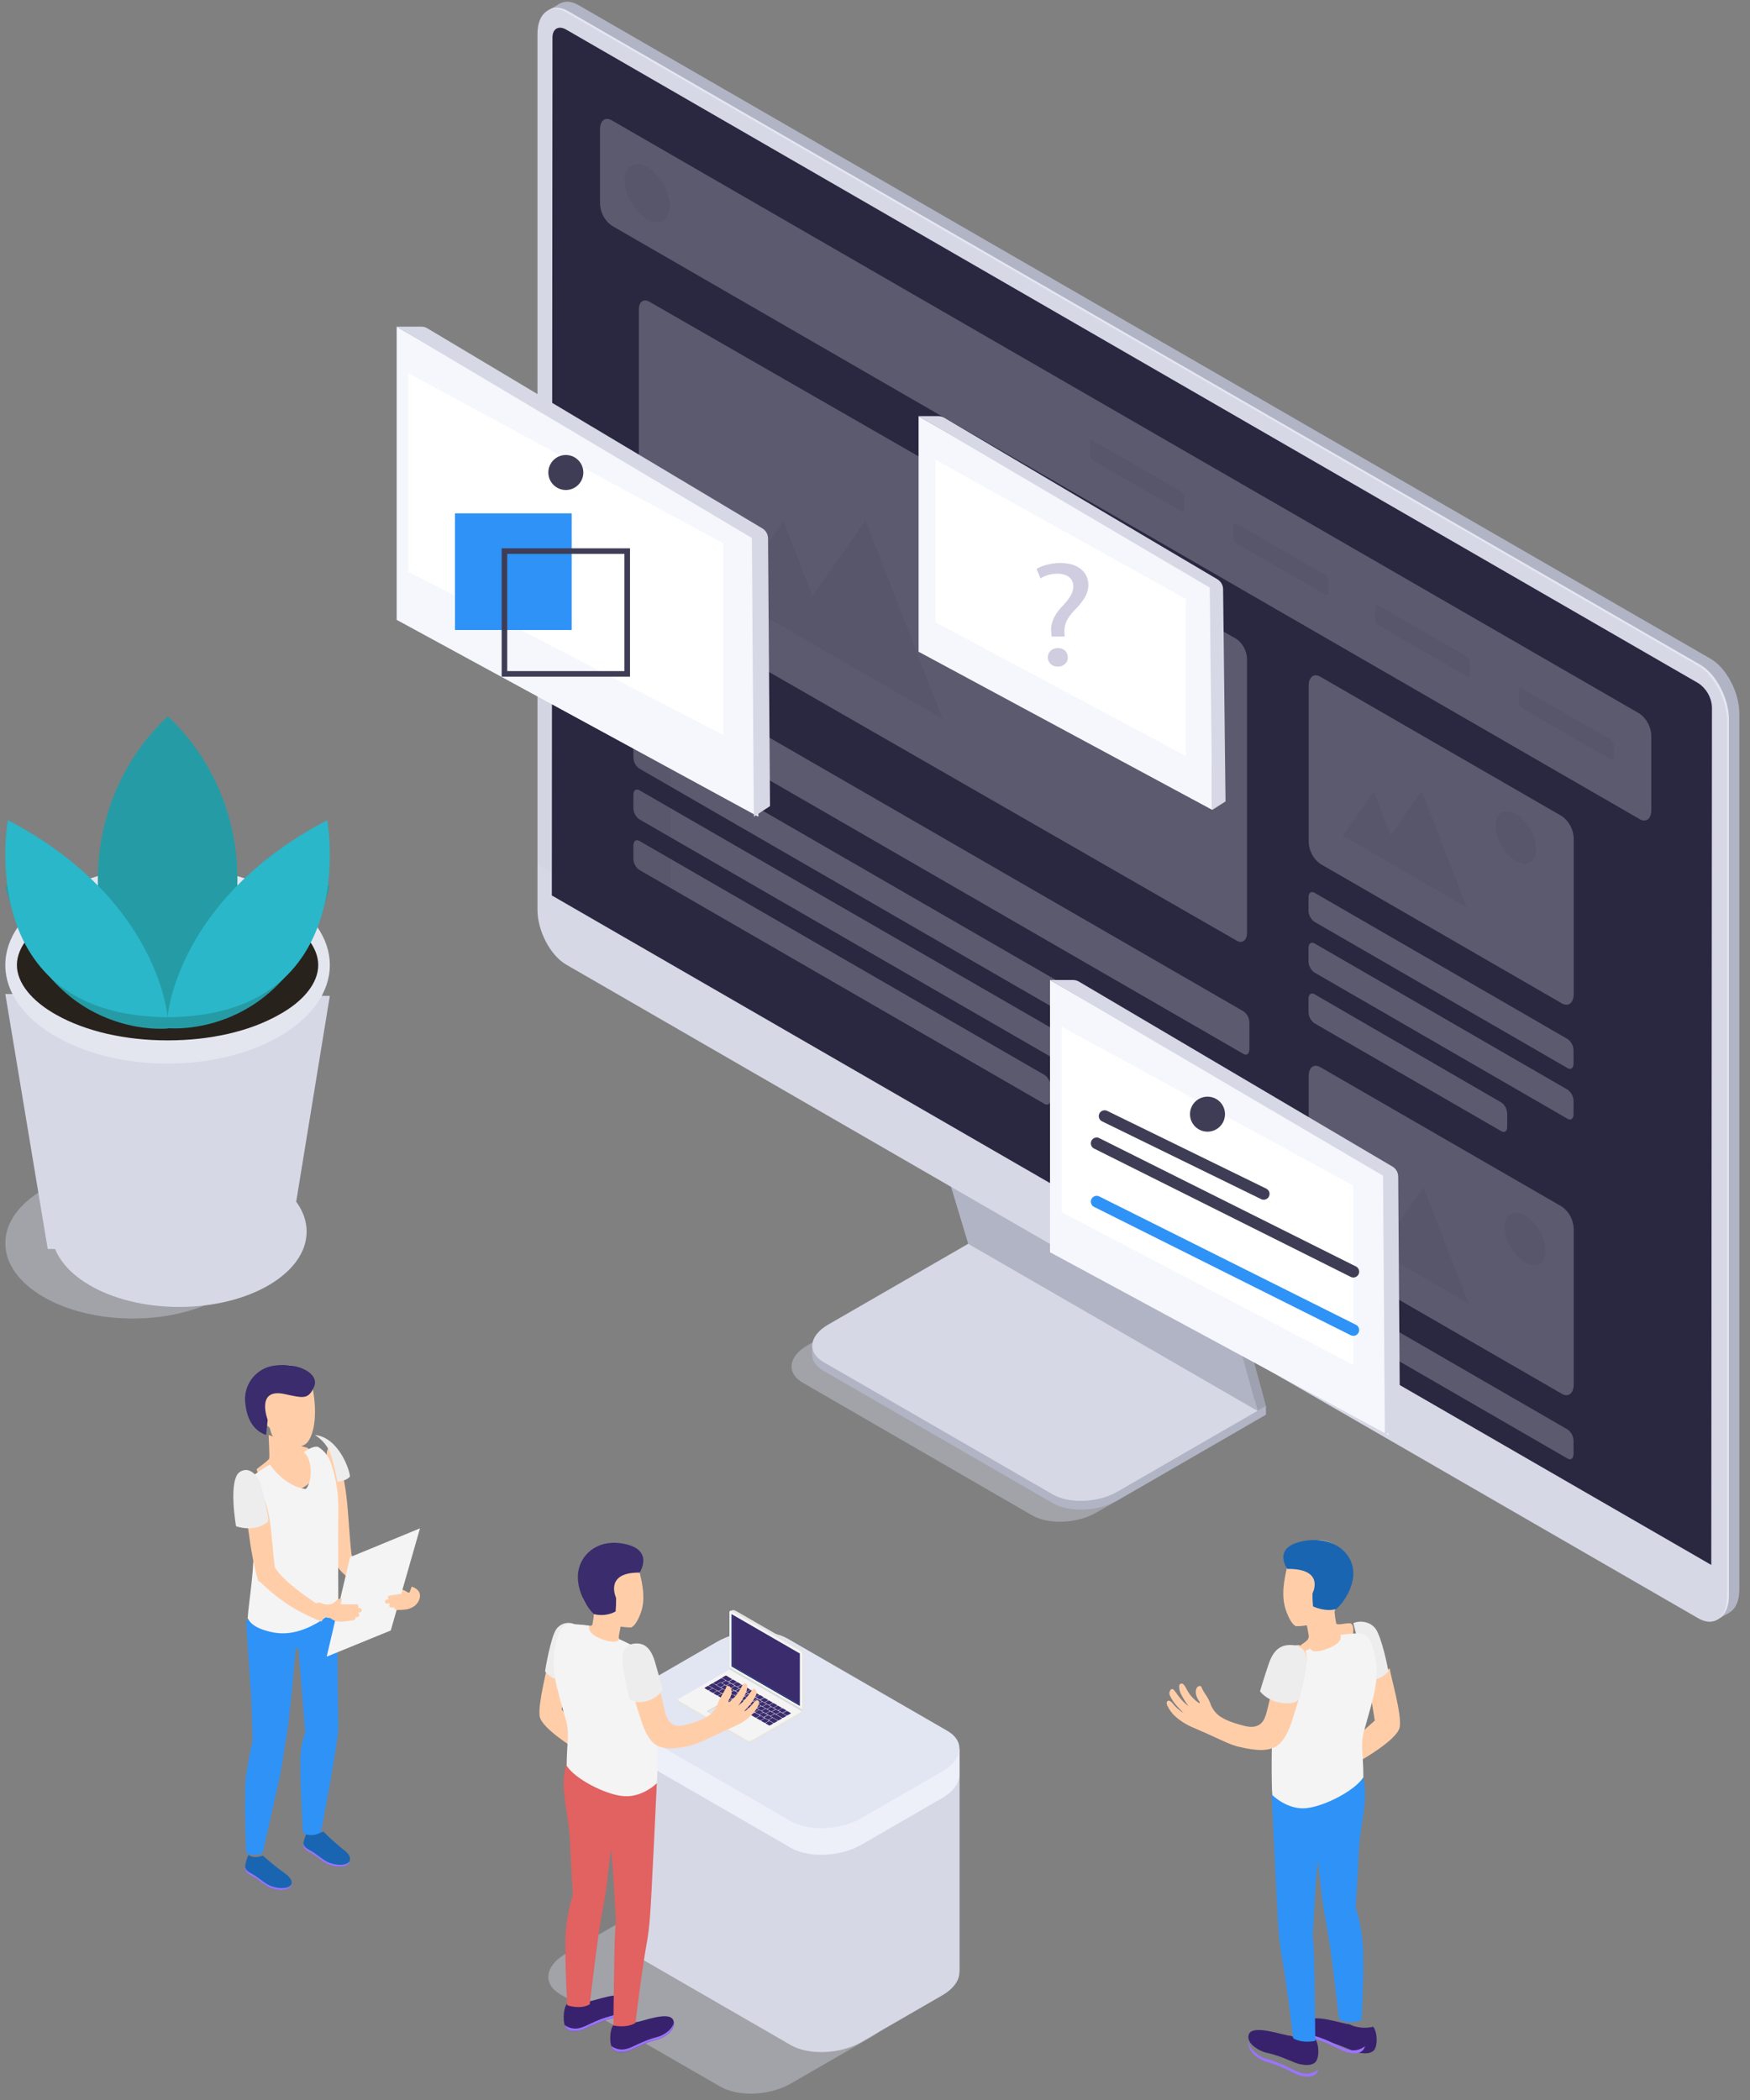 <?xml version="1.0" encoding="UTF-8"?>
<svg width="150px" height="180px" viewBox="0 0 150 180" version="1.1" xmlns="http://www.w3.org/2000/svg" xmlns:xlink="http://www.w3.org/1999/xlink">
    <rect x="0" y="0" width="150" height="180" fill="#808080" stroke="none"/>
    <!-- Generator: Sketch 64 (93537) - https://sketch.com -->
    <title>编组 22</title>
    <desc>Created with Sketch.</desc>
    <g id="工作空间首页" stroke="none" stroke-width="1" fill="none" fill-rule="evenodd">
        <g id="工作空间首页-应用开发" transform="translate(-683, -510)">
            <g id="编组-22" transform="translate(683, 510)">
                <rect id="矩形备份-3" x="0" y="0" width="150" height="180"></rect>
                <g id="编组-18">
                    <g id="编组-26">
                        <g id="monitor" transform="translate(44.702, 0)" fill-rule="nonzero">
                            <path d="M43.765,129.887 L24.1,118.515 C22.685,117.7 22.861,116.269 24.493,115.324 L37.228,107.968 L62.025,122.284 L49.286,129.64 C47.658,130.6 45.18,130.702 43.765,129.887 Z" id="路径" fill="#D6D8E5" opacity="0.4"></path>
                            <path d="M45.537,128.844 L25.877,117.492 C24.457,116.673 24.638,115.245 26.269,114.3 L39.008,106.944 L63.806,121.26 L51.07,128.612 C49.435,129.561 46.957,129.663 45.537,128.844 Z" id="路径" fill="#B1B4C4"></path>
                            <polygon id="路径" fill="#B1B4C4" points="63.809 121.26 63.809 120.511 62.665 121.17"></polygon>
                            <polygon id="路径" fill="#B1B4C4" points="24.92 116.139 24.92 115.379 26.096 115.865"></polygon>
                            <path d="M45.537,128.095 L25.877,116.743 C24.457,115.924 24.638,114.492 26.269,113.547 L39.008,106.195 L63.806,120.511 L51.066,127.863 C49.435,128.808 46.957,128.914 45.537,128.095 Z" id="路径" fill="#D6D8E5"></path>
                            <polygon id="路径" fill="#9EA1AF" points="39.079 106.227 36.009 96.048 61.076 110.422 63.809 120.511"></polygon>
                            <polygon id="路径" fill="#9EA1AF" points="63.08 120.931 63.809 120.511 62.727 119.649"></polygon>
                            <polygon id="路径" fill="#B1B4C4" points="38.287 106.611 35.221 96.428 60.288 110.807 63.08 120.931"></polygon>
                            <path d="M101.919,138.09 L4.891,82.069 C3.53,81.285 2.428,79.175 2.428,77.363 L2.428,2.306 C2.428,0.49 3.53,-0.345 4.891,0.443 L101.919,56.464 C103.283,57.248 104.385,59.358 104.385,61.169 L104.385,136.227 C104.385,138.043 103.283,138.874 101.919,138.09 Z" id="路径" fill="#B1B4C4"></path>
                            <polygon id="路径" fill="#B1B4C4" points="102.421 138.862 103.495 138.243 103.032 135.055"></polygon>
                            <path d="M2.252,0.906 L3.311,0.294 L4.832,1.176 C4.832,1.176 3.213,1.423 3.173,1.416 C3.134,1.408 2.252,0.906 2.252,0.906 Z" id="路径" fill="#B1B4C4"></path>
                            <path d="M101.033,138.603 L4.001,82.582 C2.64,81.798 1.538,79.689 1.538,77.877 L1.538,2.819 C1.538,1.004 2.64,0.169 4.001,0.957 L101.033,56.978 C102.393,57.762 103.495,59.871 103.495,61.683 L103.495,136.741 C103.495,138.556 102.393,139.388 101.033,138.603 Z" id="路径" fill="#E4E7F2"></path>
                            <path d="M103.326,61.781 L103.326,136.847 C103.326,138.666 102.221,139.501 100.86,138.709 L3.828,82.68 C2.468,81.896 1.366,79.787 1.366,77.975 L1.366,2.917 C1.366,1.102 2.468,0.271 3.828,1.055 L100.86,57.076 C102.221,57.86 103.326,59.969 103.326,61.781 Z" id="路径" fill="#D6D8E5"></path>
                            <path d="M101.978,134.137 L2.597,76.752 L2.652,3.219 C2.652,2.462 3.177,2.161 3.828,2.537 L100.86,58.554 C101.555,59.01 101.992,59.77 102.036,60.601 L101.978,134.137 Z" id="路径" fill="#2A2741"></path>
                            <g id="编组-23" opacity="0.261" transform="translate(0.704, 10.191)">
                                <path d="M95.133,60.02 L7.029,9.151 C6.409,8.71 6.036,7.999 6.025,7.238 L6.025,0.878 C6.025,0.141 6.472,-0.2 7.029,0.121 L95.133,50.978 C95.751,51.423 96.124,52.133 96.136,52.895 L96.136,59.255 C96.136,59.996 95.685,60.342 95.133,60.02 Z" id="路径" fill="#E9EAF2"></path>
                                <ellipse id="椭圆形" fill="#DADCE5" transform="translate(10.062, 6.363) rotate(-30) translate(-10.062, -6.363) " cx="10.062" cy="6.363" rx="1.576" ry="2.729"></ellipse>
                                <path d="M55.867,33.647 L48.248,29.243 C48.092,29.133 47.999,28.955 47.997,28.765 L47.997,27.757 C47.997,27.569 48.107,27.487 48.248,27.565 L55.867,31.968 C56.022,32.078 56.116,32.256 56.118,32.447 L56.118,33.454 C56.118,33.639 56.008,33.725 55.867,33.647 Z" id="路径" fill="#DADCE5"></path>
                                <path d="M68.202,40.783 L60.584,36.384 C60.428,36.273 60.335,36.096 60.333,35.905 L60.333,34.894 C60.333,34.709 60.443,34.623 60.584,34.705 L68.202,39.105 C68.358,39.215 68.452,39.393 68.453,39.583 L68.453,40.595 C68.453,40.783 68.336,40.846 68.202,40.783 Z" id="路径" fill="#DADCE5"></path>
                                <path d="M80.338,47.774 L72.716,43.375 C72.562,43.262 72.469,43.084 72.465,42.893 L72.465,41.885 C72.465,41.701 72.578,41.614 72.716,41.693 L80.338,46.096 C80.494,46.206 80.587,46.384 80.589,46.574 L80.589,47.582 C80.589,47.77 80.491,47.841 80.338,47.774 Z" id="路径" fill="#DADCE5"></path>
                                <path d="M92.674,54.899 L85.051,50.5 C84.898,50.388 84.805,50.211 84.8,50.021 L84.8,49.017 C84.8,48.833 84.914,48.747 85.051,48.829 L92.674,53.229 C92.829,53.339 92.922,53.517 92.925,53.707 L92.925,54.719 C92.925,54.899 92.811,54.977 92.674,54.899 Z" id="路径" fill="#DADCE5"></path>
                                <path d="M88.463,75.81 L67.752,63.851 C67.145,63.409 66.781,62.708 66.767,61.957 L66.767,48.57 C66.767,47.833 67.214,47.496 67.767,47.814 L88.478,59.769 C89.097,60.214 89.469,60.925 89.482,61.686 L89.482,75.05 C89.467,75.791 89.016,76.128 88.463,75.81 Z" id="路径" fill="#E9EAF2"></path>
                                <path d="M61.184,80.151 L9.233,50.154 C8.924,49.933 8.738,49.578 8.731,49.198 L8.731,46.896 C8.731,46.527 8.958,46.359 9.233,46.504 L61.184,76.496 C61.494,76.717 61.68,77.073 61.686,77.453 L61.686,79.755 C61.67,80.139 61.462,80.308 61.184,80.151 Z" id="路径" fill="#E9EAF2"></path>
                                <path d="M56.071,82.641 L9.386,55.683 C9.076,55.462 8.889,55.107 8.884,54.726 L8.884,53.582 C8.884,53.213 9.107,53.04 9.386,53.189 L56.071,80.143 C56.379,80.365 56.565,80.72 56.572,81.1 L56.572,82.245 C56.572,82.629 56.345,82.802 56.071,82.641 Z" id="路径" fill="#E9EAF2"></path>
                                <path d="M56.071,86.982 L9.386,60.032 C9.076,59.809 8.889,59.453 8.884,59.071 L8.884,57.926 C8.884,57.558 9.107,57.389 9.386,57.534 L56.071,84.484 C56.379,84.708 56.565,85.063 56.572,85.444 L56.572,86.589 C56.572,86.974 56.345,87.142 56.071,86.982 Z" id="路径" fill="#E9EAF2"></path>
                                <path d="M44.135,84.437 L9.386,64.372 C9.076,64.152 8.889,63.796 8.884,63.416 L8.884,62.271 C8.884,61.902 9.107,61.73 9.386,61.879 L44.135,81.955 C44.447,82.173 44.634,82.53 44.637,82.911 L44.637,84.056 C44.637,84.425 44.417,84.594 44.135,84.437 Z" id="路径" fill="#E9EAF2"></path>
                                <path d="M88.965,81.366 L67.254,68.819 C66.944,68.598 66.757,68.243 66.752,67.862 L66.752,66.717 C66.752,66.349 66.975,66.176 67.254,66.325 L88.965,78.873 C89.275,79.095 89.462,79.451 89.467,79.833 L89.467,80.978 C89.467,81.359 89.243,81.527 88.965,81.366 Z" id="路径" fill="#E9EAF2"></path>
                                <path d="M88.965,85.711 L67.254,73.164 C66.943,72.941 66.757,72.585 66.752,72.203 L66.752,71.058 C66.752,70.689 66.975,70.521 67.254,70.666 L88.965,83.213 C89.275,83.434 89.461,83.789 89.467,84.17 L89.467,85.315 C89.467,85.699 89.243,85.876 88.965,85.711 Z" id="路径" fill="#E9EAF2"></path>
                                <path d="M83.279,86.77 L67.254,77.516 C66.944,77.295 66.757,76.94 66.752,76.559 L66.752,75.414 C66.752,75.046 66.975,74.873 67.254,75.022 L83.279,84.307 C83.59,84.529 83.776,84.886 83.781,85.268 L83.781,86.409 C83.781,86.762 83.558,86.931 83.279,86.77 Z" id="路径" fill="#E9EAF2"></path>
                                <path d="M88.463,109.277 L67.752,97.318 C67.139,96.871 66.774,96.162 66.767,95.404 L66.767,82.037 C66.767,81.3 67.214,80.959 67.767,81.28 L88.478,93.236 C89.097,93.68 89.469,94.391 89.482,95.153 L89.482,108.516 C89.467,109.257 89.016,109.595 88.463,109.277 Z" id="路径" fill="#E9EAF2"></path>
                                <path d="M88.965,114.833 L67.254,102.286 C66.944,102.065 66.757,101.709 66.752,101.329 L66.752,100.184 C66.752,99.815 66.975,99.643 67.254,99.792 L88.965,112.339 C89.275,112.561 89.462,112.918 89.467,113.3 L89.467,114.445 C89.467,114.825 89.243,114.994 88.965,114.833 Z" id="路径" fill="#E9EAF2"></path>
                                <polygon id="路径" fill="#DADCE5" points="73.794 61.42 72.339 57.675 69.692 61.439 72.598 63.118 74.986 64.498 80.311 67.572 76.456 57.632"></polygon>
                                <ellipse id="椭圆形" fill="#DADCE5" transform="translate(84.524, 61.595) rotate(-30) translate(-84.524, -61.595) " cx="84.524" cy="61.595" rx="1.416" ry="2.455"></ellipse>
                                <polygon id="路径" fill="#DADCE5" points="73.943 95.381 72.492 91.636 69.845 95.4 72.751 97.078 75.139 98.455 80.464 101.529 76.605 91.593"></polygon>
                                <ellipse id="椭圆形" fill="#DADCE5" transform="translate(85.314, 96.005) rotate(-29.887) translate(-85.314, -96.005) " cx="85.314" cy="96.005" rx="1.42" ry="2.463"></ellipse>
                                <path d="M60.584,70.431 L10.252,41.516 C9.696,41.12 9.361,40.482 9.351,39.799 L9.351,16.347 C9.351,15.688 9.743,15.382 10.252,15.668 L60.584,44.583 C61.138,44.981 61.471,45.618 61.482,46.3 L61.482,69.752 C61.482,70.415 61.078,70.721 60.584,70.431 Z" id="路径" fill="#E9EAF2"></path>
                                <polygon id="路径" fill="#DADCE5" points="24.235 40.901 21.749 34.497 17.224 40.936 22.192 43.802 26.274 46.159 35.379 51.417 28.784 34.423"></polygon>
                                <ellipse id="椭圆形" fill="#DADCE5" transform="translate(51.826, 47.864) rotate(-30) translate(-51.826, -47.864) " cx="51.826" cy="47.864" rx="2.423" ry="4.196"></ellipse>
                                <path d="M12.06,32.941 L12.06,68.074 C12.06,69.384 11.276,69.987 10.28,69.419 L0.661,63.878 L0.661,24.001 L10.28,29.549 C11.26,30.118 12.06,31.643 12.06,32.941 Z" id="路径" fill="#000000" opacity="0.05"></path>
                            </g>
                        </g>
                        <g id="编组-6" transform="translate(90, 84)">
                            <polygon id="矩形" fill="#F5F7FC" fill-rule="nonzero" points="1.3079815e-14 0 28.915 16.72 29 39 2.57571742e-14 23.334"></polygon>
                            <polygon id="矩形" fill="#FFFFFF" fill-rule="nonzero" points="1 4 26 17.631 26 33 1 19.901"></polygon>
                            <line x1="4.682" y1="11.667" x2="18.318" y2="18.333" id="直线-3" stroke="#3F3D56" stroke-linecap="round" stroke-linejoin="round"></line>
                            <line x1="4" y1="14" x2="26" y2="25" id="直线-3备份" stroke="#3F3D56" stroke-linecap="round" stroke-linejoin="round"></line>
                            <line x1="4" y1="19" x2="26" y2="30" id="直线-3备份-2" stroke="#2E92F7" stroke-linecap="round" stroke-linejoin="round"></line>
                            <circle id="椭圆形" fill="#3F3D56" fill-rule="nonzero" cx="13.5" cy="11.5" r="1.5"></circle>
                            <path d="M0,0 L1.974,0 C2.153,-1.36510026e-15 2.328,0.048 2.482,0.139 L29.354,15.993 C29.657,16.171 29.843,16.495 29.846,16.847 L30,38.16 L30,38.16 L28.703,39 L28.545,16.774 L0,0 Z" id="路径-4" fill="#D6D8E5"></path>
                        </g>
                        <g id="编组-6备份-2" transform="translate(78, 35)">
                            <polygon id="矩形" fill="#F5F7FC" fill-rule="nonzero" points="0.736 0.669 25.836 15.139 25.909 34.42 0.736 20.863"></polygon>
                            <polygon id="矩形" fill="#FFFFFF" fill-rule="nonzero" points="2.184 4.406 23.65 16.344 23.65 29.804 2.184 18.332"></polygon>
                            <path d="M12.136,19.564 L12.107,19.232 C12.021,18.542 12.279,17.789 12.996,17.023 C13.641,16.346 13.999,15.848 13.999,15.274 C13.999,14.622 13.541,14.188 12.638,14.175 C12.121,14.174 11.616,14.312 11.19,14.571 L10.846,13.767 C11.319,13.46 12.136,13.256 12.896,13.256 C14.544,13.256 15.29,14.163 15.29,15.133 C15.29,16.001 14.745,16.627 14.057,17.355 C13.426,18.019 13.197,18.581 13.24,19.232 L13.254,19.564 L12.136,19.564 Z M11.821,21.352 C11.805,21.141 11.889,20.934 12.053,20.781 C12.216,20.629 12.444,20.544 12.681,20.547 C13.182,20.547 13.526,20.879 13.526,21.352 C13.539,21.631 13.38,21.893 13.11,22.036 C12.841,22.179 12.506,22.179 12.237,22.036 C11.967,21.893 11.808,21.631 11.821,21.352 L11.821,21.352 Z" id="形状" fill="#D0CDE1" fill-rule="nonzero"></path>
                            <path d="M0.736,0.669 L2.433,0.669 C2.612,0.669 2.788,0.717 2.942,0.809 L26.346,14.653 C26.647,14.831 26.833,15.153 26.837,15.503 L27.046,33.694 L27.046,33.694 L25.909,34.42 L25.693,15.367 L0.736,0.669 Z" id="路径-4" fill="#D6D8E5"></path>
                        </g>
                        <g id="编组-6备份" transform="translate(34, 28)">
                            <polygon id="矩形" fill="#F5F7FC" fill-rule="nonzero" points="1.39818712e-14 0 30.909 18.006 31 42 2.7533531e-14 25.129"></polygon>
                            <polygon id="矩形" fill="#FFFFFF" fill-rule="nonzero" points="1 4 28 18.571 28 35 1 20.998"></polygon>
                            <rect id="矩形" fill="#2E92F7" fill-rule="nonzero" x="5" y="16" width="10" height="10"></rect>
                            <path d="M9,19 L9,30 L20,30 L20,19 L9,19 Z M19.523,29.523 L9.477,29.523 L9.477,19.477 L19.523,19.477 L19.523,29.523 Z" id="形状" fill="#3F3D56" fill-rule="nonzero"></path>
                            <circle id="椭圆形" fill="#3F3D56" fill-rule="nonzero" cx="14.5" cy="12.5" r="1.5"></circle>
                            <path d="M0,0 L2.121,0 C2.301,-6.99306218e-16 2.479,0.049 2.634,0.142 L31.345,17.292 C31.645,17.471 31.829,17.794 31.832,18.143 L32,41.096 L32,41.096 L30.617,42 L30.445,18.112 L0,0 Z" id="路径-4" fill="#D6D8E5"></path>
                        </g>
                        <g id="编组" transform="translate(0, 60.596)" fill-rule="nonzero">
                            <ellipse id="椭圆形" fill="#D6D8E5" opacity="0.4" cx="11.383" cy="45.964" rx="10.927" ry="6.457"></ellipse>
                            <ellipse id="椭圆形" fill="#D6D8E5" cx="15.356" cy="44.97" rx="10.927" ry="6.457"></ellipse>
                            <polygon id="路径" fill="#D6D8E5" points="0.456 24.606 4.09 46.46 24.726 46.46 28.27 24.764"></polygon>
                            <ellipse id="椭圆形" fill="#E4E6EF" cx="14.363" cy="22.123" rx="13.907" ry="8.444"></ellipse>
                            <path d="M14.363,28.58 C10.737,28.58 7.356,27.806 4.842,26.398 C2.683,25.193 1.449,23.632 1.449,22.123 C1.449,20.613 2.683,19.052 4.842,17.848 C7.352,16.439 10.737,15.666 14.363,15.666 C17.989,15.666 21.374,16.439 23.885,17.848 C26.043,19.052 27.277,20.613 27.277,22.123 C27.277,23.632 26.062,25.212 23.885,26.398 C21.374,27.814 18.012,28.58 14.363,28.58 Z" id="路径" fill="#28221C"></path>
                            <path d="M20.305,16.099 C20.705,10.307 18.517,4.65 14.39,0.807 L14.39,0.807 L14.39,0.807 L14.35,0.765 L14.35,0.845 C10.22,4.688 8.03,10.349 8.432,16.145 L0.456,15.333 C3.821,28.712 14.39,27.561 14.39,27.561 L14.39,27.535 C15.188,27.6 25.046,28.137 28.27,15.303 L20.305,16.099 Z" id="路径" fill="#259CA5"></path>
                            <path d="M14.363,26.593 C14.363,26.593 13.656,16.501 0.682,9.705 C0.671,9.705 -2.392,26.471 14.363,26.593 Z" id="路径" fill="#2AB7CA"></path>
                            <path d="M14.363,26.593 C14.363,26.593 15.071,16.501 28.049,9.705 C28.049,9.705 31.124,26.471 14.363,26.593 Z" id="路径" fill="#2AB7CA"></path>
                        </g>
                    </g>
                    <g id="编组-27" transform="translate(46, 132)" fill-rule="nonzero">
                        <path d="M15.711,46.837 L2.046,38.957 C0.497,38.06 0.69,36.508 2.481,35.467 L9.418,31.46 C11.205,30.429 13.902,30.306 15.46,31.224 L29.126,39.116 C30.675,40.01 30.482,41.565 28.691,42.603 L21.754,46.61 C19.967,47.627 17.27,47.755 15.711,46.837 Z" id="路径" fill="#D6D8E5" opacity="0.4"></path>
                        <path d="M36.249,37.001 L36.249,17.927 L7.07,14.642 L7.07,33.836 L7.07,33.836 C7.051,34.423 7.376,34.984 8.11,35.4 L21.776,43.292 C23.325,44.186 26.031,44.072 27.819,43.041 L34.755,39.034 C35.762,38.452 36.264,37.702 36.234,37.001 L36.249,37.001 Z" id="路径" fill="#D6D8E5"></path>
                        <path d="M36.231,20.008 L36.231,17.927 L33.987,17.927 L21.525,10.73 C19.976,9.833 17.27,9.946 15.482,10.978 L8.545,15 C8.422,15.07 8.302,15.147 8.187,15.23 L7.07,14.657 C7.07,14.657 7.07,16.858 7.07,16.932 L7.07,16.932 C7.051,17.513 7.376,18.073 8.11,18.49 L21.776,26.379 C23.325,27.272 26.031,27.159 27.819,26.128 L34.755,22.123 C35.793,21.511 36.286,20.746 36.228,20.023 L36.231,20.008 Z" id="路径" fill="#EDF0F9"></path>
                        <path d="M21.776,24.095 L8.11,16.206 C6.561,15.312 6.754,13.757 8.545,12.716 L15.482,8.712 C17.27,7.678 19.976,7.567 21.525,8.461 L35.19,16.35 C36.739,17.244 36.546,18.799 34.755,19.84 L27.819,23.844 C26.031,24.879 23.325,24.989 21.776,24.095 Z" id="路径" fill="#E2E5F2"></path>
                        <g id="_Группа_" transform="translate(12, 6)">
                            <g id="_Группа_2">
                                <g id="_Группа_3" transform="translate(0, 4.879)">
                                    <path d="M10.757,3.81 L10.757,3.81 C10.756,3.965 10.673,4.107 10.539,4.185 L6.467,6.535 C6.332,6.613 6.166,6.613 6.032,6.535 L0.327,3.239 C0.191,3.163 0.108,3.019 0.109,2.864 L0.109,2.834 L10.757,3.81 Z" id="_Контур_3" fill="#E5E5E5"></path>
                                    <path d="M10.539,4.185 L6.467,6.535 C6.401,6.574 6.326,6.595 6.249,6.595 L6.249,3.81 L10.753,3.81 C10.753,3.964 10.672,4.107 10.539,4.185 L10.539,4.185 Z" id="_Контур_4" fill="#E5E5E5"></path>
                                    <g id="_Группа_4" fill="#F4F4F4">
                                        <path d="M6.403,6.321 C6.31,6.376 6.193,6.376 6.099,6.321 L0.165,2.898 C0.09,2.853 0.09,2.781 0.165,2.74 L4.534,0.214 L10.757,3.81 L6.403,6.321 Z" id="_Контур_5"></path>
                                    </g>
                                    <g id="_Группа_5" transform="translate(2.252, 3.003)">
                                        <polygon id="_Контур_6" fill="#BFBFBF" points="0.349 0.807 0.379 0.822 2.282 1.922 3.325 1.317 3.355 1.302 1.423 0.188"></polygon>
                                        <polygon id="_Контур_7" fill="#E5E5E5" points="0.379 0.822 2.282 1.922 3.325 1.317 1.423 0.221"></polygon>
                                    </g>
                                    <path d="M9.143,3.986 L9.417,4.144 C9.444,4.158 9.476,4.158 9.503,4.144 L9.766,3.994 C9.792,3.994 9.796,3.956 9.766,3.945 L9.492,3.783 C9.465,3.77 9.433,3.77 9.406,3.783 L9.143,3.937 C9.124,3.952 9.121,3.975 9.143,3.986 Z" id="路径" fill="#3A2C6D"></path>
                                    <path d="M8.756,3.753 L9.03,3.911 C9.057,3.926 9.09,3.926 9.117,3.911 L9.38,3.761 C9.406,3.761 9.406,3.723 9.38,3.712 L9.106,3.554 C9.079,3.54 9.046,3.54 9.019,3.554 L8.756,3.705 C8.738,3.727 8.734,3.753 8.756,3.753 Z" id="路径" fill="#3A2C6D"></path>
                                    <path d="M8.366,3.539 L8.64,3.697 C8.669,3.71 8.702,3.71 8.73,3.697 L8.989,3.547 C9.015,3.547 9.019,3.509 8.989,3.494 L8.715,3.337 C8.688,3.322 8.656,3.322 8.629,3.337 L8.366,3.487 C8.347,3.502 8.344,3.524 8.366,3.539 Z" id="路径" fill="#3A2C6D"></path>
                                    <path d="M7.98,3.314 L8.254,3.472 C8.281,3.485 8.313,3.485 8.34,3.472 L8.603,3.322 C8.629,3.322 8.633,3.284 8.603,3.269 L8.329,3.111 C8.3,3.098 8.267,3.098 8.239,3.111 L7.98,3.262 C7.961,3.277 7.957,3.299 7.98,3.314 Z" id="路径" fill="#3A2C6D"></path>
                                    <path d="M7.589,3.089 L7.867,3.247 C7.894,3.261 7.926,3.261 7.953,3.247 L8.212,3.096 C8.239,3.096 8.242,3.059 8.212,3.048 L7.938,2.886 C7.911,2.873 7.879,2.873 7.852,2.886 L7.589,3.04 C7.57,3.055 7.567,3.078 7.589,3.089 Z" id="路径" fill="#3A2C6D"></path>
                                    <path d="M7.203,2.864 L7.477,3.025 C7.504,3.038 7.536,3.038 7.563,3.025 L7.826,2.871 C7.852,2.871 7.856,2.834 7.826,2.822 L7.552,2.665 C7.523,2.65 7.49,2.65 7.462,2.665 L7.203,2.815 C7.184,2.83 7.18,2.853 7.203,2.864 Z" id="路径" fill="#3A2C6D"></path>
                                    <path d="M6.816,2.627 L7.09,2.785 C7.117,2.798 7.149,2.798 7.176,2.785 L7.439,2.635 C7.465,2.635 7.465,2.597 7.439,2.582 L7.165,2.425 C7.138,2.412 7.106,2.412 7.079,2.425 L6.816,2.575 C6.794,2.605 6.794,2.627 6.816,2.627 Z" id="路径" fill="#3A2C6D"></path>
                                    <path d="M6.426,2.417 L6.7,2.575 C6.727,2.589 6.759,2.589 6.786,2.575 L7.049,2.425 C7.075,2.425 7.079,2.387 7.049,2.376 L6.775,2.214 C6.747,2.202 6.716,2.202 6.688,2.214 L6.426,2.368 C6.407,2.383 6.403,2.406 6.426,2.417 Z" id="路径" fill="#3A2C6D"></path>
                                    <path d="M6.039,2.192 L6.313,2.35 C6.34,2.364 6.373,2.364 6.399,2.35 L6.662,2.199 C6.688,2.199 6.688,2.162 6.662,2.151 L6.381,1.989 C6.354,1.975 6.321,1.975 6.294,1.989 L6.032,2.139 C6.005,2.158 6.005,2.181 6.039,2.192 Z" id="路径" fill="#3A2C6D"></path>
                                    <path d="M5.649,1.97 L5.923,2.128 C5.951,2.141 5.984,2.141 6.013,2.128 L6.272,1.978 C6.298,1.978 6.302,1.94 6.272,1.925 L6.005,1.764 C5.978,1.749 5.946,1.749 5.919,1.764 L5.656,1.914 C5.63,1.933 5.63,1.955 5.649,1.97 Z" id="路径" fill="#3A2C6D"></path>
                                    <path d="M5.255,1.745 L5.529,1.903 C5.556,1.916 5.588,1.916 5.615,1.903 L5.878,1.753 C5.904,1.753 5.908,1.715 5.878,1.7 L5.63,1.539 C5.601,1.526 5.569,1.526 5.54,1.539 L5.281,1.689 C5.255,1.708 5.255,1.73 5.255,1.745 Z" id="路径" fill="#3A2C6D"></path>
                                    <path d="M4.879,1.52 L5.157,1.678 C5.184,1.692 5.216,1.692 5.243,1.678 L5.506,1.528 C5.529,1.528 5.532,1.49 5.506,1.479 L5.232,1.317 C5.205,1.305 5.173,1.305 5.146,1.317 L4.883,1.471 C4.853,1.501 4.853,1.501 4.879,1.52 Z" id="路径" fill="#3A2C6D"></path>
                                    <path d="M4.504,1.295 L4.778,1.456 C4.805,1.469 4.837,1.469 4.864,1.456 L5.127,1.302 C5.153,1.302 5.157,1.265 5.127,1.254 L4.853,1.096 C4.825,1.081 4.791,1.081 4.763,1.096 L4.504,1.246 C4.466,1.261 4.463,1.284 4.504,1.295 Z" id="路径" fill="#3A2C6D"></path>
                                    <path d="M3.911,0.965 L4.373,1.231 C4.4,1.244 4.432,1.244 4.459,1.231 L4.722,1.081 C4.748,1.081 4.748,1.043 4.722,1.028 L4.264,0.751 C4.236,0.738 4.205,0.738 4.177,0.751 L3.915,0.905 C3.904,0.904 3.894,0.909 3.888,0.918 C3.882,0.927 3.881,0.938 3.886,0.948 C3.891,0.958 3.9,0.964 3.911,0.965 L3.911,0.965 Z" id="路径" fill="#3A2C6D"></path>
                                    <path d="M8.19,3.87 L8.467,4.027 C8.494,4.042 8.527,4.042 8.554,4.027 L8.817,3.877 C8.839,3.877 8.843,3.84 8.817,3.828 L8.543,3.671 C8.516,3.656 8.483,3.656 8.456,3.671 L8.193,3.821 C8.171,3.836 8.171,3.858 8.19,3.87 Z" id="路径" fill="#3A2C6D"></path>
                                    <path d="M7.803,3.644 L8.077,3.806 C8.104,3.819 8.136,3.819 8.163,3.806 L8.426,3.652 C8.452,3.652 8.456,3.614 8.426,3.603 L8.152,3.446 C8.124,3.431 8.09,3.431 8.062,3.446 L7.803,3.596 C7.784,3.611 7.781,3.633 7.803,3.644 Z" id="路径" fill="#3A2C6D"></path>
                                    <path d="M7.413,3.423 L7.687,3.581 C7.715,3.594 7.748,3.594 7.777,3.581 L8.036,3.431 C8.062,3.431 8.066,3.393 8.036,3.378 L7.762,3.22 C7.735,3.207 7.703,3.207 7.676,3.22 L7.413,3.37 C7.394,3.378 7.39,3.408 7.413,3.423 Z" id="路径" fill="#3A2C6D"></path>
                                    <path d="M7.026,3.198 L7.3,3.355 C7.328,3.368 7.359,3.368 7.387,3.355 L7.649,3.205 C7.676,3.205 7.676,3.168 7.649,3.153 L7.375,2.995 C7.348,2.982 7.316,2.982 7.289,2.995 L7.026,3.145 C7.004,3.16 7.004,3.183 7.026,3.198 Z" id="路径" fill="#3A2C6D"></path>
                                    <path d="M6.64,2.973 L6.914,3.134 C6.941,3.147 6.973,3.147 7,3.134 L7.263,2.98 C7.289,2.98 7.293,2.943 7.263,2.931 L6.989,2.774 C6.96,2.759 6.927,2.759 6.899,2.774 L6.64,2.924 C6.621,2.939 6.617,2.961 6.64,2.973 Z" id="路径" fill="#3A2C6D"></path>
                                    <path d="M6.249,2.751 L6.523,2.909 C6.552,2.922 6.585,2.922 6.613,2.909 L6.872,2.759 C6.899,2.759 6.902,2.721 6.872,2.706 L6.598,2.549 C6.571,2.536 6.539,2.536 6.512,2.549 L6.249,2.699 C6.231,2.714 6.227,2.736 6.249,2.751 Z" id="路径" fill="#3A2C6D"></path>
                                    <path d="M5.863,2.526 L6.137,2.684 C6.164,2.696 6.196,2.696 6.223,2.684 L6.486,2.533 C6.512,2.533 6.512,2.496 6.486,2.481 L6.212,2.323 C6.184,2.31 6.153,2.31 6.125,2.323 L5.863,2.473 C5.84,2.488 5.84,2.511 5.863,2.526 Z" id="路径" fill="#3A2C6D"></path>
                                    <path d="M5.472,2.301 L5.746,2.458 C5.773,2.473 5.806,2.473 5.833,2.458 L6.095,2.308 C6.122,2.308 6.125,2.271 6.095,2.259 L5.821,2.098 C5.793,2.085 5.76,2.085 5.731,2.098 L5.472,2.252 C5.454,2.252 5.45,2.29 5.472,2.301 Z" id="路径" fill="#3A2C6D"></path>
                                    <path d="M5.082,2.076 L5.36,2.233 C5.387,2.248 5.419,2.248 5.446,2.233 L5.709,2.083 C5.731,2.083 5.735,2.046 5.709,2.034 L5.435,1.877 C5.408,1.862 5.375,1.862 5.348,1.877 L5.086,2.027 C5.063,2.042 5.063,2.064 5.082,2.076 Z" id="路径" fill="#3A2C6D"></path>
                                    <path d="M4.695,1.85 L4.969,2.012 C4.997,2.025 5.028,2.025 5.056,2.012 L5.318,1.858 C5.345,1.858 5.348,1.82 5.318,1.809 L5.044,1.651 C5.016,1.637 4.983,1.637 4.954,1.651 L4.695,1.802 C4.677,1.817 4.673,1.839 4.695,1.85 Z" id="路径" fill="#3A2C6D"></path>
                                    <path d="M4.305,1.629 L4.579,1.787 C4.608,1.8 4.641,1.8 4.669,1.787 L4.928,1.636 C4.954,1.636 4.958,1.599 4.928,1.584 L4.654,1.426 C4.627,1.413 4.595,1.413 4.568,1.426 L4.305,1.576 C4.286,1.591 4.283,1.614 4.305,1.629 Z" id="路径" fill="#3A2C6D"></path>
                                    <path d="M3.918,1.404 L4.192,1.561 C4.22,1.574 4.251,1.574 4.279,1.561 L4.542,1.411 C4.568,1.411 4.568,1.374 4.542,1.359 L4.268,1.201 C4.24,1.188 4.209,1.188 4.181,1.201 L3.918,1.351 C3.896,1.366 3.896,1.389 3.918,1.404 Z" id="路径" fill="#3A2C6D"></path>
                                    <path d="M8.58,4.095 L9.042,4.361 C9.069,4.374 9.101,4.374 9.128,4.361 L9.391,4.211 C9.417,4.211 9.421,4.174 9.391,4.159 L8.929,3.892 C8.901,3.879 8.868,3.879 8.839,3.892 L8.58,4.046 C8.561,4.061 8.558,4.084 8.58,4.095 Z" id="路径" fill="#3A2C6D"></path>
                                    <path d="M3.885,0.976 L4.159,1.134 C4.181,1.134 4.181,1.167 4.159,1.182 L3.881,1.34 C3.857,1.355 3.826,1.355 3.802,1.34 L3.78,1.34 C3.756,1.328 3.728,1.328 3.705,1.34 L3.412,1.509 C3.385,1.52 3.356,1.52 3.329,1.509 L3.157,1.407 C3.134,1.407 3.134,1.374 3.157,1.359 L3.431,1.201 L3.487,1.171 L3.528,1.145 L3.569,1.122 L3.802,0.987 C3.826,0.969 3.857,0.964 3.885,0.976 L3.885,0.976 Z" id="路径" fill="#3A2C6D"></path>
                                    <path d="M7.638,4.853 L7.912,5.011 C7.939,5.025 7.971,5.025 7.998,5.011 L8.261,4.861 C8.287,4.861 8.287,4.823 8.261,4.812 L7.987,4.654 C7.96,4.639 7.928,4.639 7.901,4.654 L7.638,4.804 C7.619,4.819 7.615,4.842 7.638,4.853 Z" id="路径" fill="#3A2C6D"></path>
                                    <path d="M7.251,4.632 L7.525,4.789 C7.553,4.802 7.584,4.802 7.612,4.789 L7.874,4.639 C7.901,4.639 7.901,4.602 7.874,4.587 L7.6,4.429 C7.573,4.416 7.541,4.416 7.514,4.429 L7.251,4.579 C7.229,4.594 7.229,4.617 7.251,4.632 Z" id="路径" fill="#3A2C6D"></path>
                                    <path d="M6.861,4.406 L7.139,4.564 C7.166,4.579 7.198,4.579 7.225,4.564 L7.488,4.414 C7.51,4.414 7.514,4.376 7.488,4.365 L7.214,4.207 C7.187,4.193 7.154,4.193 7.128,4.207 L6.865,4.361 C6.842,4.373 6.842,4.395 6.861,4.406 Z" id="路径" fill="#3A2C6D"></path>
                                    <path d="M3.566,2.503 L3.84,2.661 C3.868,2.676 3.901,2.676 3.93,2.661 L4.189,2.511 C4.215,2.511 4.219,2.473 4.189,2.462 L3.915,2.301 C3.887,2.288 3.856,2.288 3.828,2.301 L3.566,2.455 C3.547,2.47 3.543,2.492 3.566,2.503 Z" id="路径" fill="#3A2C6D"></path>
                                    <path d="M3.179,2.282 L3.453,2.44 C3.48,2.453 3.512,2.453 3.539,2.44 L3.802,2.286 C3.828,2.286 3.832,2.252 3.802,2.237 L3.528,2.079 C3.5,2.065 3.466,2.065 3.438,2.079 L3.179,2.229 C3.16,2.252 3.157,2.252 3.179,2.282 Z" id="路径" fill="#3A2C6D"></path>
                                    <path d="M2.792,2.057 L3.066,2.214 C3.093,2.229 3.126,2.229 3.153,2.214 L3.416,2.064 C3.442,2.064 3.446,2.027 3.416,2.016 L3.142,1.854 C3.113,1.841 3.08,1.841 3.051,1.854 L2.792,2.008 C2.774,2.023 2.77,2.046 2.792,2.057 Z" id="路径" fill="#3A2C6D"></path>
                                    <path d="M2.406,1.832 L2.68,1.993 C2.707,2.006 2.739,2.006 2.766,1.993 L3.029,1.839 C3.055,1.839 3.055,1.802 3.029,1.79 L2.751,1.633 C2.724,1.618 2.692,1.618 2.665,1.633 L2.402,1.783 C2.387,1.798 2.383,1.82 2.406,1.832 Z" id="路径" fill="#3A2C6D"></path>
                                    <path d="M6.381,4.129 L6.756,4.346 C6.785,4.359 6.817,4.359 6.846,4.346 L7.105,4.196 C7.131,4.196 7.135,4.159 7.105,4.144 L6.73,3.93 C6.703,3.915 6.67,3.915 6.643,3.93 L6.381,4.08 C6.358,4.091 6.354,4.129 6.381,4.129 Z" id="路径" fill="#3A2C6D"></path>
                                    <path d="M3.952,2.729 L4.328,2.943 C4.354,2.957 4.387,2.957 4.414,2.943 L4.677,2.792 C4.703,2.792 4.707,2.755 4.677,2.74 L4.301,2.526 C4.274,2.513 4.242,2.513 4.215,2.526 L3.952,2.676 C3.933,2.691 3.93,2.714 3.952,2.729 Z" id="路径" fill="#3A2C6D"></path>
                                    <path d="M4.44,3.003 L6.264,4.057 C6.292,4.07 6.323,4.07 6.351,4.057 L6.613,3.907 C6.64,3.907 6.64,3.87 6.613,3.855 L4.793,2.804 C4.765,2.789 4.731,2.789 4.703,2.804 L4.444,2.954 C4.421,2.973 4.418,3.003 4.44,3.003 Z" id="路径" fill="#3A2C6D"></path>
                                    <path d="M7.709,4.027 L7.983,4.185 C8.01,4.2 8.043,4.2 8.07,4.185 L8.332,4.035 C8.359,4.035 8.362,3.997 8.332,3.982 L8.058,3.825 C8.03,3.812 7.997,3.812 7.968,3.825 L7.709,3.975 C7.691,3.99 7.687,4.012 7.709,4.027 Z" id="路径" fill="#3A2C6D"></path>
                                    <path d="M7.323,3.802 L7.597,3.96 C7.624,3.974 7.656,3.974 7.683,3.96 L7.946,3.81 C7.972,3.81 7.972,3.772 7.946,3.761 L7.672,3.603 C7.645,3.588 7.612,3.588 7.585,3.603 L7.323,3.753 C7.304,3.753 7.3,3.791 7.323,3.802 Z" id="路径" fill="#3A2C6D"></path>
                                    <path d="M6.932,3.581 L7.21,3.738 C7.237,3.751 7.269,3.751 7.296,3.738 L7.559,3.588 C7.582,3.588 7.585,3.551 7.559,3.536 L7.285,3.378 C7.258,3.365 7.226,3.365 7.199,3.378 L6.936,3.528 C6.914,3.543 6.914,3.566 6.932,3.581 Z" id="路径" fill="#3A2C6D"></path>
                                    <path d="M6.546,3.355 L6.82,3.513 C6.847,3.528 6.879,3.528 6.906,3.513 L7.169,3.363 C7.195,3.363 7.199,3.325 7.169,3.31 L6.895,3.153 C6.868,3.14 6.836,3.14 6.809,3.153 L6.546,3.307 C6.527,3.322 6.523,3.344 6.546,3.355 Z" id="路径" fill="#3A2C6D"></path>
                                    <path d="M6.159,3.13 L6.433,3.288 C6.46,3.303 6.493,3.303 6.52,3.288 L6.782,3.134 C6.809,3.134 6.812,3.096 6.782,3.085 L6.508,2.928 C6.48,2.913 6.446,2.913 6.418,2.928 L6.159,3.078 C6.14,3.096 6.137,3.119 6.159,3.13 Z" id="路径" fill="#3A2C6D"></path>
                                    <path d="M5.773,2.909 L6.047,3.066 C6.074,3.079 6.106,3.079 6.133,3.066 L6.396,2.916 C6.418,2.916 6.422,2.879 6.396,2.864 L6.122,2.706 C6.094,2.693 6.063,2.693 6.035,2.706 L5.773,2.856 C5.75,2.871 5.75,2.894 5.773,2.909 Z" id="路径" fill="#3A2C6D"></path>
                                    <path d="M5.382,2.684 L5.656,2.841 C5.684,2.856 5.718,2.856 5.746,2.841 L6.005,2.691 C6.032,2.691 6.035,2.654 6.005,2.642 L5.731,2.481 C5.704,2.468 5.672,2.468 5.645,2.481 L5.382,2.635 C5.363,2.65 5.36,2.672 5.382,2.684 Z" id="路径" fill="#3A2C6D"></path>
                                    <path d="M4.996,2.458 L5.255,2.627 C5.282,2.64 5.314,2.64 5.341,2.627 L5.604,2.473 C5.63,2.473 5.634,2.436 5.604,2.425 L5.33,2.267 C5.301,2.252 5.268,2.252 5.24,2.267 L4.981,2.417 C4.977,2.425 4.973,2.447 4.996,2.458 Z" id="路径" fill="#3A2C6D"></path>
                                    <path d="M4.609,2.252 L4.883,2.41 C4.91,2.422 4.942,2.422 4.969,2.41 L5.232,2.259 C5.258,2.259 5.258,2.222 5.232,2.207 L4.958,2.049 C4.931,2.036 4.899,2.036 4.872,2.049 L4.609,2.199 C4.587,2.199 4.587,2.222 4.609,2.252 Z" id="路径" fill="#3A2C6D"></path>
                                    <path d="M4.219,2.012 L4.493,2.169 C4.521,2.184 4.555,2.184 4.583,2.169 L4.842,2.019 C4.868,2.019 4.872,1.982 4.842,1.97 L4.568,1.809 C4.54,1.796 4.509,1.796 4.481,1.809 L4.219,1.963 C4.2,1.978 4.196,2.001 4.219,2.012 Z" id="路径" fill="#3A2C6D"></path>
                                    <path d="M3.832,1.787 L4.106,1.948 C4.133,1.961 4.165,1.961 4.192,1.948 L4.455,1.794 C4.481,1.794 4.485,1.757 4.455,1.745 L4.181,1.588 C4.153,1.573 4.119,1.573 4.091,1.588 L3.832,1.738 C3.813,1.753 3.81,1.775 3.832,1.787 Z" id="路径" fill="#3A2C6D"></path>
                                    <path d="M3.446,1.565 L3.72,1.723 C3.747,1.736 3.779,1.736 3.806,1.723 L4.069,1.573 C4.095,1.573 4.095,1.535 4.069,1.52 L3.795,1.362 C3.767,1.35 3.736,1.35 3.708,1.362 L3.446,1.513 C3.423,1.528 3.423,1.55 3.446,1.565 Z" id="路径" fill="#3A2C6D"></path>
                                    <path d="M8.096,4.253 L8.666,4.579 C8.694,4.592 8.725,4.592 8.753,4.579 L9.012,4.429 C9.038,4.429 9.042,4.391 9.012,4.376 L8.445,4.05 C8.418,4.035 8.386,4.035 8.359,4.05 L8.096,4.2 C8.077,4.215 8.073,4.237 8.096,4.253 Z" id="路径" fill="#3A2C6D"></path>
                                    <path d="M7.525,4.354 L7.799,4.515 C7.827,4.528 7.858,4.528 7.886,4.515 L8.148,4.361 C8.175,4.361 8.178,4.324 8.148,4.313 L7.874,4.155 C7.848,4.14 7.815,4.14 7.788,4.155 L7.525,4.305 C7.507,4.32 7.507,4.343 7.525,4.354 Z" id="路径" fill="#3A2C6D"></path>
                                    <path d="M7.131,4.129 L7.405,4.286 C7.433,4.299 7.464,4.299 7.492,4.286 L7.754,4.136 C7.781,4.136 7.784,4.099 7.754,4.084 L7.477,3.926 C7.449,3.913 7.418,3.913 7.39,3.926 L7.131,4.076 C7.131,4.095 7.131,4.129 7.131,4.129 Z" id="路径" fill="#3A2C6D"></path>
                                    <path d="M6.756,3.907 L7.03,4.065 C7.057,4.08 7.089,4.08 7.116,4.065 L7.379,3.915 C7.402,3.915 7.405,3.877 7.379,3.866 L7.105,3.705 C7.078,3.692 7.046,3.692 7.019,3.705 L6.756,3.858 C6.73,3.873 6.73,3.896 6.756,3.907 Z" id="路径" fill="#3A2C6D"></path>
                                    <path d="M6.381,3.682 L6.655,3.843 C6.683,3.856 6.716,3.856 6.745,3.843 L7.004,3.69 C7.03,3.69 7.034,3.652 7.004,3.641 L6.73,3.483 C6.703,3.468 6.67,3.468 6.643,3.483 L6.381,3.633 C6.343,3.648 6.339,3.671 6.381,3.682 Z" id="路径" fill="#3A2C6D"></path>
                                    <path d="M5.975,3.461 L6.249,3.618 C6.277,3.631 6.308,3.631 6.336,3.618 L6.598,3.468 C6.625,3.468 6.628,3.431 6.598,3.416 L6.324,3.258 C6.296,3.245 6.263,3.245 6.234,3.258 L5.975,3.408 C5.957,3.423 5.953,3.446 5.975,3.461 Z" id="路径" fill="#3A2C6D"></path>
                                    <path d="M5.589,3.235 L5.863,3.393 C5.89,3.408 5.922,3.408 5.949,3.393 L6.212,3.243 C6.238,3.243 6.238,3.205 6.212,3.194 L5.938,3.036 C5.911,3.022 5.878,3.022 5.851,3.036 L5.589,3.187 C5.566,3.202 5.566,3.224 5.589,3.235 Z" id="路径" fill="#3A2C6D"></path>
                                    <path d="M5.198,3.003 L5.472,3.16 C5.501,3.173 5.534,3.173 5.562,3.16 L5.821,3.01 C5.848,3.01 5.851,2.973 5.821,2.958 L5.547,2.8 C5.52,2.785 5.488,2.785 5.461,2.8 L5.198,2.95 C5.18,2.976 5.176,3.003 5.198,3.003 Z" id="路径" fill="#3A2C6D"></path>
                                    <path d="M4.812,2.789 L5.086,2.946 C5.113,2.961 5.145,2.961 5.172,2.946 L5.435,2.796 C5.461,2.796 5.465,2.759 5.435,2.744 L5.161,2.586 C5.132,2.573 5.099,2.573 5.071,2.586 L4.812,2.74 C4.793,2.751 4.789,2.774 4.812,2.789 Z" id="路径" fill="#3A2C6D"></path>
                                    <path d="M4.425,2.564 L4.699,2.721 C4.726,2.735 4.758,2.735 4.785,2.721 L5.048,2.567 C5.074,2.567 5.074,2.53 5.048,2.518 L4.77,2.361 C4.744,2.346 4.711,2.346 4.684,2.361 L4.421,2.511 C4.406,2.53 4.403,2.552 4.425,2.564 Z" id="路径" fill="#3A2C6D"></path>
                                    <path d="M4.039,2.342 L4.313,2.5 C4.34,2.513 4.372,2.513 4.399,2.5 L4.662,2.35 C4.684,2.35 4.688,2.312 4.662,2.297 L4.388,2.139 C4.36,2.127 4.329,2.127 4.301,2.139 L4.039,2.29 C4.016,2.305 4.016,2.327 4.039,2.342 Z" id="路径" fill="#3A2C6D"></path>
                                    <path d="M3.648,2.117 L3.922,2.275 C3.95,2.289 3.984,2.289 4.012,2.275 L4.271,2.124 C4.298,2.124 4.301,2.087 4.271,2.076 L3.997,1.914 C3.97,1.901 3.938,1.901 3.911,1.914 L3.648,2.068 C3.629,2.083 3.626,2.106 3.648,2.117 Z" id="路径" fill="#3A2C6D"></path>
                                    <path d="M2.781,1.618 L3.532,2.053 C3.559,2.066 3.591,2.066 3.618,2.053 L3.881,1.899 C3.907,1.899 3.911,1.862 3.881,1.85 L3.13,1.415 C3.102,1.4 3.068,1.4 3.04,1.415 L2.781,1.565 C2.762,1.58 2.759,1.603 2.781,1.618 Z" id="路径" fill="#3A2C6D"></path>
                                    <path d="M7.912,4.579 L8.287,4.797 C8.315,4.81 8.346,4.81 8.374,4.797 L8.636,4.643 C8.663,4.643 8.666,4.605 8.636,4.594 L8.261,4.376 C8.234,4.363 8.202,4.363 8.175,4.376 L7.912,4.53 C7.882,4.545 7.882,4.568 7.912,4.579 Z" id="路径" fill="#3A2C6D"></path>
                                </g>
                                <g id="_Группа_6" transform="translate(4.504, 0)">
                                    <g id="_Группа_7">
                                        <g id="_Группа_8">
                                            <path d="M6.253,8.689 L6.253,8.689 L0.03,5.093 L0.03,0.214 L0.079,0.101 L0.128,0.079 L0.128,0.079 C0.261,0 0.426,0 0.559,0.079 L6.253,3.363 C6.385,3.442 6.466,3.584 6.467,3.738 L6.467,8.332 C6.426,8.554 6.381,8.61 6.253,8.689 Z" id="_Контур_8" fill="#E5E5E5"></path>
                                            <path d="M5.683,3.945 L0.03,0.375 L0.03,0.214 L0.079,0.101 L0.128,0.079 C0.261,0 0.426,0 0.559,0.079 L6.253,3.363 C6.323,3.403 6.379,3.463 6.414,3.536 L5.683,3.945 Z" id="_Контур_9" fill="#E5E5E5"></path>
                                            <path d="M0.173,0.09 L6.148,3.539 C6.212,3.577 6.252,3.645 6.253,3.72 L6.253,8.689 L0.03,5.093 L0.03,0.173 C0.029,0.138 0.047,0.106 0.077,0.089 C0.107,0.072 0.143,0.072 0.173,0.09 Z" id="_Контур_10" fill="#DCEEFF"></path>
                                            <path d="M0.173,0.09 L6.148,3.539 C6.212,3.577 6.252,3.645 6.253,3.72 L6.253,8.689 L0.03,5.093 L0.03,0.173 C0.029,0.138 0.047,0.106 0.077,0.089 C0.107,0.072 0.143,0.072 0.173,0.09 Z" id="_Контур_11" fill="#F4F4F4"></path>
                                            <polygon id="_Контур_12" fill="#DBDBDB" points="6.253 8.689 6.253 8.509 0.03 4.917 0.03 5.093"></polygon>
                                        </g>
                                        <polygon id="_Контур_13" fill="#1E3779" points="0.191 4.834 0.191 0.349 0.266 0.39 0.266 4.797"></polygon>
                                        <polygon id="_Контур_14" fill="#3A2C6D" points="0.266 0.39 0.266 4.797 6.054 8.126 6.054 3.731"></polygon>
                                        <polygon id="_Контур_15" fill="#031F60" points="0.191 4.834 6.054 8.216 6.054 8.126 0.266 4.797"></polygon>
                                    </g>
                                </g>
                            </g>
                        </g>
                        <g id="Men_2" transform="translate(0, -0)">
                            <path d="M1.01,10.258 C0.928,10.971 0.092,14.051 0.257,15.107 C0.422,16.163 3.349,17.927 3.349,17.927 L3.753,16.12 L2.143,14.541 L2.578,11.55 L1.01,10.258 Z" id="_Контур_" fill="#FFCEA9"></path>
                            <path d="M3.26,7.224 C2.675,6.952 1.979,7.161 1.641,7.711 C1.212,8.421 0.768,10.852 0.722,11.268 C0.722,11.268 1.335,12.098 2.226,11.96 L3.26,7.224 Z" id="_Контур_2" fill="#EDEDED"></path>
                            <path d="M6.582,41.559 C7.215,41.733 7.891,41.651 8.464,41.33 C8.917,41.345 11.382,40.289 11.715,41.173 C12.021,41.951 10.941,42.667 10.371,42.805 C9.129,43.111 8.21,43.723 7.708,43.834 C7.338,43.91 6.854,43.962 6.56,43.668 C6.202,43.319 6.233,42.021 6.582,41.559 Z" id="路径" fill="#38226D"></path>
                            <path d="M7.708,43.616 C8.21,43.512 9.129,42.891 10.371,42.591 C10.849,42.474 11.672,41.954 11.755,41.33 C11.865,42.043 10.904,42.677 10.371,42.805 C9.129,43.111 8.21,43.723 7.708,43.834 C7.338,43.91 6.854,43.962 6.56,43.668 C6.48,43.582 6.423,43.477 6.395,43.362 C6.767,43.651 7.255,43.745 7.708,43.616 Z" id="路径" fill="#9C73FF"></path>
                            <path d="M2.59,39.765 C3.223,39.941 3.899,39.859 4.472,39.539 C4.926,39.539 7.387,38.498 7.723,39.383 C8.03,40.157 6.949,40.873 6.38,41.014 C5.137,41.32 4.215,41.933 3.716,42.04 C3.343,42.116 2.862,42.168 2.565,41.878 C2.21,41.526 2.241,40.228 2.59,39.765 Z" id="路径" fill="#38226D"></path>
                            <path d="M3.716,41.826 C4.215,41.718 5.137,41.1 6.38,40.797 C6.857,40.684 7.681,40.16 7.763,39.539 C7.873,40.252 6.912,40.883 6.38,41.014 C5.137,41.32 4.215,41.933 3.716,42.04 C3.343,42.116 2.862,42.168 2.565,41.878 C2.488,41.79 2.432,41.685 2.403,41.571 C2.777,41.858 3.263,41.952 3.716,41.826 L3.716,41.826 Z" id="路径" fill="#9C73FF"></path>
                            <path d="M2.541,33.077 C2.647,32.162 2.836,31.259 3.107,30.38 C3.107,30.38 2.939,28.053 2.853,25.846 C2.758,23.342 1.889,21.138 2.574,19.142 L10.298,20.859 C10.298,20.859 9.833,30.842 9.729,32.048 C9.673,32.989 9.557,33.926 9.383,34.852 C9.031,36.79 8.464,41.4 8.464,41.4 C7.65,41.874 6.576,41.611 6.576,41.611 C6.576,41.611 6.637,35.795 6.689,34.387 C6.753,32.682 6.805,32.81 6.805,32.81 L6.548,28.564 L6.383,26.452 C6.383,26.452 6.168,28.001 6.028,29.388 C5.908,30.594 5.617,31.687 5.29,33.934 C5.008,35.884 4.549,39.802 4.549,39.802 C3.732,40.277 2.623,39.882 2.623,39.882 C2.623,39.882 2.32,34.766 2.541,33.077 Z" id="_Контур_3" fill="#E26161"></path>
                            <path d="M3.673,7.264 C4.264,7.295 4.702,7.445 4.776,7.264 C4.837,6.961 4.881,6.654 4.907,6.346 C4.84,6.174 4.782,5.991 4.782,5.991 C4.044,5.538 3.811,4.739 3.713,3.808 C3.548,2.219 4.405,0.83 5.994,0.664 C7.488,0.508 8.59,1.558 8.881,3 C9.04,3.71 9.355,5.057 8.93,6.227 C8.691,6.882 8.385,7.402 8.079,7.503 C7.782,7.493 7.487,7.467 7.194,7.423 L7.194,7.423 C7.194,7.423 7.114,7.864 7.059,8.146 C7.004,8.428 7.026,8.581 7.589,8.927 C8.152,9.272 6.735,9.998 5.816,9.928 C4.898,9.857 3.851,9.3 3.563,8.703 C3.236,8.033 3.263,7.246 3.673,7.264 Z" id="_Контур_4" fill="#FFCEA9"></path>
                            <path d="M4.518,7.347 C4.356,7.754 4.769,8.265 5.874,8.596 C6.98,8.927 7.081,8.498 7.081,8.498 C7.815,8.827 8.53,9.196 9.223,9.603 C9.888,10.068 10.182,11.409 10.27,13.674 C10.374,16.295 10.384,20.183 10.295,20.853 C10.295,20.853 9.07,22.078 7.469,21.958 C5.868,21.839 3.217,20.428 2.571,19.341 C2.59,17.042 2.859,16.668 2.486,15.346 C1.635,12.315 1.188,11.06 1.601,9.061 C1.941,7.399 2.418,7.194 3.077,7.209 C3.559,7.229 4.041,7.275 4.518,7.347 L4.518,7.347 Z" id="_Контур_5" fill="#F4F4F4"></path>
                            <path d="M12.768,15.848 C11.464,16.176 11.161,15.355 10.99,14.676 C10.573,13.029 10.353,11.544 10.044,10.61 C9.68,9.508 9.297,9.334 8.764,9.119 C8.152,8.865 7.595,9.398 7.803,10.8 C8.06,12.427 8.459,14.028 8.997,15.585 C9.159,16.096 9.52,17.005 10.065,17.446 C10.736,17.988 11.749,17.966 13.28,17.587 C13.932,17.421 14.648,17.033 15.882,16.457 C16.212,16.304 16.469,16.2 17.106,15.903 C17.745,15.618 18.306,15.18 18.738,14.63 C19.071,14.146 19.114,13.919 19.044,13.809 C18.973,13.699 18.808,13.702 18.631,13.907 C18.373,14.25 18.056,14.543 17.694,14.773 C17.694,14.773 18.104,14.348 18.328,14.072 C18.527,13.827 18.693,13.557 18.82,13.267 C18.937,12.986 18.695,12.603 18.514,12.805 C18.334,13.007 18.242,13.209 17.902,13.613 C17.722,13.829 17.516,14.022 17.29,14.189 C17.499,13.907 17.684,13.608 17.844,13.295 C17.988,13.051 18.059,12.77 18.049,12.487 C18.049,12.34 17.832,12.165 17.636,12.444 C17.447,12.827 17.212,13.185 16.938,13.512 C16.632,13.818 16.387,13.996 16.381,13.91 C16.374,13.824 16.558,13.656 16.665,13.298 C16.772,12.94 16.665,12.557 16.466,12.517 C16.267,12.478 16.307,12.487 16.16,12.823 C15.941,13.169 15.744,13.528 15.569,13.898 C15.467,14.243 15.283,14.558 15.034,14.816 C14.712,15.159 14.005,15.536 12.768,15.848 Z" id="_Контур_6" fill="#FFCEA9"></path>
                            <path d="M8.281,8.893 C9.15,8.764 9.765,9.156 10.148,10.472 C10.531,11.789 10.8,12.857 10.8,12.857 C10.457,13.353 9.936,13.7 9.346,13.824 C8.305,14.079 7.932,13.58 7.932,13.58 C7.932,13.58 7.644,12.202 7.463,11.262 C7.283,10.322 7.206,9.052 8.281,8.893 Z" id="_Контур_7" fill="#EDEDED"></path>
                            <path d="M8.826,2.795 C8.826,2.795 10.197,0.707 7.221,0.282 C5.079,-0.024 3.698,1.353 3.548,2.85 C3.395,4.28 4.277,5.764 4.91,6.352 C5.535,6.511 6.196,6.431 6.765,6.129 C6.802,5.74 6.816,5.349 6.808,4.959 C6.808,4.959 5.752,2.755 8.826,2.795 Z" id="路径" fill="#3A2C6D"></path>
                        </g>
                    </g>
                    <g id="Men_13" transform="translate(20, 117)" fill-rule="nonzero">
                        <path d="M1.32,42 C1.8,42.378 2.508,42.033 2.543,42.067 C3.107,42.573 3.698,43.05 4.315,43.495 C4.613,43.724 5.079,44.027 4.988,44.465 C4.837,45.248 3.543,45.007 3.055,44.767 C2.567,44.527 2.167,44.131 1.708,43.854 C1.371,43.655 1.052,43.552 1.002,43.15 C0.975,42.907 1.234,41.99 1.32,42 Z" id="路径" fill="#1965B1"></path>
                        <path d="M1.008,43 C1.07,43.384 1.392,43.486 1.721,43.685 C2.192,43.966 2.608,44.371 3.099,44.609 C3.552,44.827 4.682,45.046 5,44.49 C4.831,45.241 3.55,45.006 3.065,44.769 C2.579,44.533 2.173,44.137 1.711,43.862 C1.373,43.664 1.053,43.562 1.003,43.162 C0.998,43.108 1,43.054 1.008,43 Z" id="路径" fill="#9C73FF"></path>
                        <path d="M6.383,40.002 C6.862,40.395 7.703,39.965 7.732,40.002 C8.232,40.51 8.76,40.99 9.314,41.438 C9.614,41.675 10.081,41.99 9.988,42.445 C9.836,43.258 8.542,43.007 8.053,42.758 C7.565,42.509 7.165,42.098 6.705,41.81 C6.368,41.604 6.051,41.497 6.001,41.079 C5.981,40.827 6.298,39.992 6.383,40.002 Z" id="路径" fill="#1965B1"></path>
                        <path d="M6.007,41 C6.071,41.384 6.392,41.486 6.72,41.685 C7.192,41.966 7.608,42.371 8.097,42.609 C8.55,42.827 9.682,43.046 10,42.49 C9.831,43.241 8.549,43.006 8.063,42.769 C7.578,42.533 7.174,42.137 6.71,41.862 C6.38,41.664 6.054,41.562 6.003,41.162 C5.998,41.108 5.999,41.054 6.007,41 Z" id="路径" fill="#9C73FF"></path>
                        <path d="M1.097,21.912 C1.124,22.722 1.387,26.232 1.504,28.097 C1.622,29.962 1.649,32.229 1.649,32.229 C1.649,32.229 1.314,33.585 1.097,35.178 C0.879,36.771 1.097,41.799 1.097,41.799 C1.533,42.067 2.091,42.067 2.527,41.799 C2.527,41.799 3.421,37.776 3.834,35.963 C4.248,34.151 4.32,33.105 4.536,31.981 C4.795,30.622 5.355,24.281 5.355,24.281 L5.578,24.294 L6.166,31.455 C5.983,31.983 5.857,32.528 5.79,33.08 C5.627,34.247 5.961,40.116 5.961,40.116 C6.447,40.375 7.044,40.352 7.507,40.056 C7.507,40.056 9,32.282 9,31.099 C9,30.317 8.861,20 8.861,20 L1.097,21.912 Z" id="_Контур_7" fill="#2E92F7"></path>
                        <path d="M3.023,6 C3.023,6 3.117,7.845 3.076,8.008 C3.036,8.171 2.251,8.714 2.024,8.908 C1.796,9.103 3.266,10.592 3.978,10.928 C4.691,11.264 6.957,10.378 6.997,9.234 C7.037,8.091 6.615,7.13 6.262,7.073 C5.908,7.016 3.023,6 3.023,6 Z" id="_Контур_8" fill="#FFCEA9"></path>
                        <path d="M8.133,9.183 C8.237,8.389 7.723,7.633 8.222,7 C9.966,8.744 9.744,13.36 10.141,16.313 C11.436,17.694 14.04,19.055 14.774,19.383 C14.908,19.444 15.023,19.509 14.996,19.657 C14.891,20.233 14.727,20.451 14.39,21 C12.666,20.242 11.424,19.807 9.272,17.721 C9.067,17.496 8.885,17.252 8.726,16.992 C8.111,15.127 7.956,10.555 8.133,9.183 Z" id="路径" fill="#FFCEA9"></path>
                        <path d="M3.135,8.541 C3.135,8.541 4.42,10.442 6.212,10.629 C6.777,10.067 6.828,8.107 6.046,7.478 C6.046,7.478 6.766,6.902 7.258,7.015 C7.786,7.332 8.18,7.831 8.364,8.416 C8.82,9.723 9.034,11.101 8.996,12.484 C8.965,14.355 8.996,20.046 8.996,20.046 C8.996,20.046 8.745,21.25 7.124,22.146 C5.503,23.042 4.297,23.13 3.199,22.876 C2.29,22.666 1.54,22.348 1.229,21.696 C1.31,20.386 1.898,16.978 1.678,15.335 C1.457,13.693 1.112,12.464 1.018,11.136 C0.924,9.807 1.195,9.826 1.866,9.36 C2.269,9.058 2.693,8.784 3.135,8.541 Z" id="_Контур_9" fill="#F4F4F4"></path>
                        <path d="M6.889,2.532 L6.889,2.532 C6.691,1.046 5.761,-0.081 4.428,0.005 C3.011,0.095 1.925,1.491 2.004,3.121 C2.048,4.035 2.462,4.873 3.122,5.385 C3.169,5.611 3.238,5.829 3.329,6.036 C3.799,6.67 5.225,7.055 5.633,6.994 C6.165,6.908 6.445,6.655 6.696,5.995 C7.137,4.823 6.999,3.264 6.889,2.532 Z" id="_Контур_10" fill="#FFCEA9"></path>
                        <path d="M2.806,6 L2.806,6 L2.945,4.705 C2.945,4.705 1.889,1.961 4.374,2.488 C6.006,2.834 6.417,2.985 6.915,1.877 C7.412,0.77 5.657,-0.226 3.576,0.045 C2.089,0.203 0.97,1.485 1.001,2.995 C1.055,3.815 1.271,5.465 2.806,6 Z" id="路径" fill="#3A2C6D"></path>
                        <path d="M1.028,10.183 C1.682,10 1.184,10.152 1.682,10 C3.385,11.669 3.174,14.526 3.56,17.35 C4.5,18.901 7.991,21.004 7.991,21.004 C8.035,21.305 7.928,21.393 7.552,22 C5.871,21.276 4.462,20.65 2.36,18.659 C2.277,18.58 2.156,18.56 2.121,18.452 C1.521,16.649 0.854,11.496 1.028,10.183 Z" id="路径" fill="#FFCEA9"></path>
                        <polygon id="路径" fill="#F4F4F4" points="16 14 13.495 22.755 8 25 10.004 16.471"></polygon>
                        <path d="M7.054,20.576 C7.134,20.284 7.344,20.356 7.578,20.429 C7.832,20.534 8.112,20.558 8.38,20.5 C8.603,20.429 8.765,20.235 8.954,20.105 C9.063,20.04 9.186,20.004 9.312,20 C9.301,20.075 9.189,20.511 9.189,20.511 C9.189,20.511 10.377,20.524 10.498,20.498 C10.581,20.487 10.662,20.528 10.702,20.603 C10.741,20.677 10.732,20.769 10.677,20.833 L10.758,20.82 C11.001,20.765 11.105,21.144 10.86,21.2 C10.795,21.214 10.729,21.222 10.661,21.231 C10.821,21.293 10.86,21.56 10.661,21.594 L10.6,21.605 C10.573,21.616 10.543,21.62 10.513,21.618 L10.475,21.618 C10.487,21.676 10.474,21.737 10.44,21.785 C10.406,21.834 10.354,21.866 10.296,21.874 C9.716,21.953 8.865,22.187 8.339,21.702 C7.975,21.665 7.619,21.567 7.286,21.413 C6.966,21.258 6.957,20.927 7.054,20.576 Z" id="路径" fill="#FFCEA9"></path>
                        <path d="M13.243,20.094 L13.34,20.094 C13.261,20.043 13.228,19.959 13.258,19.881 C13.289,19.803 13.376,19.749 13.477,19.744 C13.628,19.744 15.108,19.495 15.108,19.495 L15.286,19.004 C15.286,18.976 15.544,19.102 15.553,19.107 C15.807,19.241 15.971,19.461 15.999,19.704 C16.014,20.045 15.857,20.377 15.566,20.625 C15.3,20.841 14.94,20.966 14.562,20.974 C14.382,20.983 14.209,20.99 14.055,21 C13.986,21 13.921,20.978 13.872,20.939 C13.824,20.899 13.797,20.846 13.797,20.79 L13.752,20.79 C13.717,20.797 13.681,20.797 13.646,20.79 L13.57,20.79 C13.318,20.79 13.299,20.539 13.47,20.441 C13.39,20.441 13.308,20.453 13.227,20.453 C12.913,20.469 12.931,20.092 13.243,20.094 Z" id="路径" fill="#FFCEA9"></path>
                        <path d="M8.918,10 C8.918,10 9.683,9.964 10,9.555 C9.941,8.855 8.964,6.198 7,6 C7.535,6.344 7.96,6.813 8.229,7.359 C8.585,8.159 8.918,10 8.918,10 Z" id="路径" fill="#EDEDED"></path>
                        <path d="M0.23,13.817 C0.23,13.817 1.847,14.437 2.987,13.394 C3.111,13.154 2.326,10.091 2.326,10.091 C2.326,10.091 1.648,8.524 0.586,9.146 C-0.476,9.769 0.23,13.817 0.23,13.817 Z" id="路径" fill="#EDEDED"></path>
                    </g>
                    <g id="Men_1" transform="translate(100, 132)" fill-rule="nonzero">
                        <path d="M19.119,11 C19.21,11.751 20.179,14.958 19.971,16.057 C19.762,17.157 16.458,19 16.458,19 L16,17.123 L17.839,15.476 L17.332,12.347 L19.119,11 Z" id="_Контур_18" fill="#FFCEA9"></path>
                        <path d="M16,7.122 C16.694,6.842 17.519,7.058 17.918,7.624 C18.425,8.352 18.951,10.848 19,11.275 C19,11.275 18.288,12.126 17.221,11.984 L16,7.122 Z" id="_Контур_19" fill="#EDEDED"></path>
                        <path d="M12.696,42.72 C12,42.891 11.256,42.811 10.627,42.497 C10.129,42.511 7.423,41.482 7.055,42.346 C6.733,43.103 7.905,43.803 8.531,43.939 C9.897,44.232 10.903,44.838 11.457,44.94 C11.866,45.017 12.396,45.068 12.722,44.782 C13.113,44.439 13.08,43.171 12.696,42.72 Z" id="路径" fill="#38226D"></path>
                        <path d="M11.531,45.675 C10.974,45.553 9.945,44.833 8.556,44.473 C8.021,44.339 7.102,43.726 7.01,43 C6.885,43.842 7.961,44.576 8.556,44.728 C9.945,45.079 10.968,45.806 11.531,45.928 C11.947,46.02 12.485,46.081 12.817,45.738 C12.903,45.639 12.965,45.52 13,45.391 C12.581,45.723 12.036,45.829 11.531,45.675 Z" id="路径" fill="#9C73FF"></path>
                        <path d="M17.703,41.72 C17.007,41.891 16.262,41.811 15.631,41.498 C15.132,41.511 12.423,40.482 12.055,41.346 C11.732,42.103 12.906,42.803 13.533,42.938 C14.901,43.232 15.908,43.837 16.462,43.941 C16.874,44.017 17.402,44.067 17.729,43.781 C18.111,43.439 18.077,42.171 17.703,41.72 Z" id="路径" fill="#38226D"></path>
                        <path d="M15.531,43.677 C14.974,43.554 13.945,42.834 12.556,42.474 C12.021,42.339 11.102,41.729 11.01,41 C10.885,41.842 11.961,42.575 12.556,42.727 C13.945,43.079 14.968,43.805 15.531,43.929 C15.949,44.02 16.485,44.081 16.817,43.738 C16.903,43.638 16.965,43.519 17,43.39 C16.581,43.724 16.036,43.83 15.531,43.677 L15.531,43.677 Z" id="路径" fill="#9C73FF"></path>
                        <path d="M16.772,34.223 C16.667,33.289 16.476,32.367 16.203,31.469 C16.203,31.469 16.374,29.094 16.459,26.842 C16.556,24.288 17.424,22.039 16.738,20 L9,21.753 C9,21.753 9.468,31.939 9.573,33.173 C9.63,34.131 9.745,35.085 9.919,36.029 C10.279,38.005 10.847,42.71 10.847,42.71 C11.665,43.194 12.738,42.926 12.738,42.926 C12.738,42.926 12.681,36.978 12.627,35.553 C12.564,33.813 12.511,33.945 12.511,33.945 L12.769,29.618 L12.937,27.463 C12.937,27.463 13.151,29.045 13.297,30.458 C13.418,31.69 13.709,32.804 14.036,35.098 C14.318,37.088 14.778,41.085 14.778,41.085 C15.596,41.572 16.707,41.168 16.707,41.168 C16.707,41.168 16.994,35.948 16.772,34.223 Z" id="_Контур_20" fill="#2E92F7"></path>
                        <path d="M15.666,7.135 C15.057,7.166 14.604,7.329 14.527,7.135 C14.461,6.809 14.415,6.478 14.388,6.145 C14.458,5.961 14.518,5.758 14.518,5.758 C15.284,5.268 15.526,4.402 15.627,3.406 C15.798,1.694 14.908,0.196 13.262,0.016 C11.713,-0.15 10.574,0.985 10.271,2.535 C10.106,3.309 9.78,4.751 10.222,6.021 C10.468,6.727 10.781,7.286 11.102,7.395 C11.409,7.387 11.715,7.359 12.019,7.312 L12.019,7.312 C12.019,7.312 12.101,7.788 12.159,8.086 C12.216,8.385 12.192,8.553 11.609,8.927 C11.025,9.301 12.492,10.072 13.452,9.995 C14.412,9.917 15.48,9.334 15.774,8.681 C16.104,7.962 16.076,7.114 15.666,7.135 Z" id="_Контур_21" fill="#FFCEA9"></path>
                        <path d="M14.895,8.14 C15.059,8.551 14.641,9.054 13.526,9.41 C12.411,9.767 12.31,9.31 12.31,9.31 C12.31,9.31 10.675,10.059 10.142,10.434 C9.473,10.906 9.176,12.262 9.085,14.571 C8.981,17.234 8.972,21.184 9.059,21.866 C9.059,21.866 10.31,23.122 11.912,22.99 C13.514,22.859 16.208,21.431 16.862,20.329 C16.844,17.994 16.571,17.614 16.947,16.269 C17.808,13.189 18.26,11.927 17.843,9.88 C17.498,8.193 17.014,7.984 16.354,8.001 C15.865,8.021 15.379,8.067 14.895,8.14 L14.895,8.14 Z" id="_Контур_22" fill="#F4F4F4"></path>
                        <path d="M6.687,15.939 C8.068,16.275 8.393,15.435 8.574,14.742 C9.012,13.06 9.249,11.542 9.577,10.586 C9.958,9.461 10.367,9.282 10.933,9.062 C11.601,8.804 12.173,9.347 11.952,10.781 C11.688,12.475 11.345,13.665 10.687,15.67 C10.515,16.194 10.13,17.124 9.554,17.575 C8.841,18.126 7.769,18.106 6.146,17.716 C5.453,17.551 4.694,17.152 3.386,16.564 C3.035,16.406 2.76,16.301 2.087,15.998 C1.414,15.694 0.71,15.189 0.357,14.696 C0.004,14.203 -0.044,13.961 0.029,13.858 C0.119,13.716 0.279,13.748 0.468,13.955 C0.74,14.307 1.077,14.607 1.461,14.841 C1.461,14.841 1.025,14.407 0.788,14.126 C0.577,13.875 0.401,13.598 0.265,13.303 C0.141,13.016 0.399,12.626 0.594,12.83 C0.788,13.034 0.883,13.244 1.24,13.656 C1.427,13.876 1.642,14.074 1.879,14.244 C1.658,13.953 1.461,13.646 1.29,13.325 C1.137,13.075 1.062,12.789 1.074,12.499 C1.084,12.349 1.305,12.17 1.511,12.455 C1.702,12.711 1.82,13.111 2.253,13.547 C2.568,13.861 2.837,14.043 2.844,13.955 C2.852,13.867 2.653,13.696 2.541,13.328 C2.428,12.961 2.541,12.573 2.753,12.531 C2.964,12.488 2.922,12.499 3.09,12.843 C3.258,13.187 3.519,13.441 3.718,13.946 C3.826,14.3 4.022,14.623 4.29,14.887 C4.626,15.237 5.375,15.621 6.687,15.939 Z" id="_Контур_23" fill="#FFCEA9"></path>
                        <path d="M10.924,9.023 C9.915,8.896 9.203,9.283 8.756,10.592 C8.309,11.9 8,12.971 8,12.971 C8.399,13.463 9.004,13.807 9.69,13.929 C10.897,14.179 11.331,13.687 11.331,13.687 C11.331,13.687 11.668,12.318 11.876,11.386 C12.085,10.454 12.173,9.18 10.924,9.023 Z" id="_Контур_24" fill="#EDEDED"></path>
                        <path d="M10.338,2.478 C10.338,2.478 8.871,0.459 12.049,0.041 C14.34,-0.255 15.812,1.086 15.981,2.527 C16.145,3.911 15.204,5.347 14.526,5.918 C14.196,6.024 13.481,6.092 12.546,5.7 C12.508,5.323 12.493,4.945 12.502,4.567 C12.502,4.567 13.62,2.442 10.338,2.478 Z" id="路径" fill="#1965B1"></path>
                    </g>
                </g>
            </g>
        </g>
    </g>
</svg>